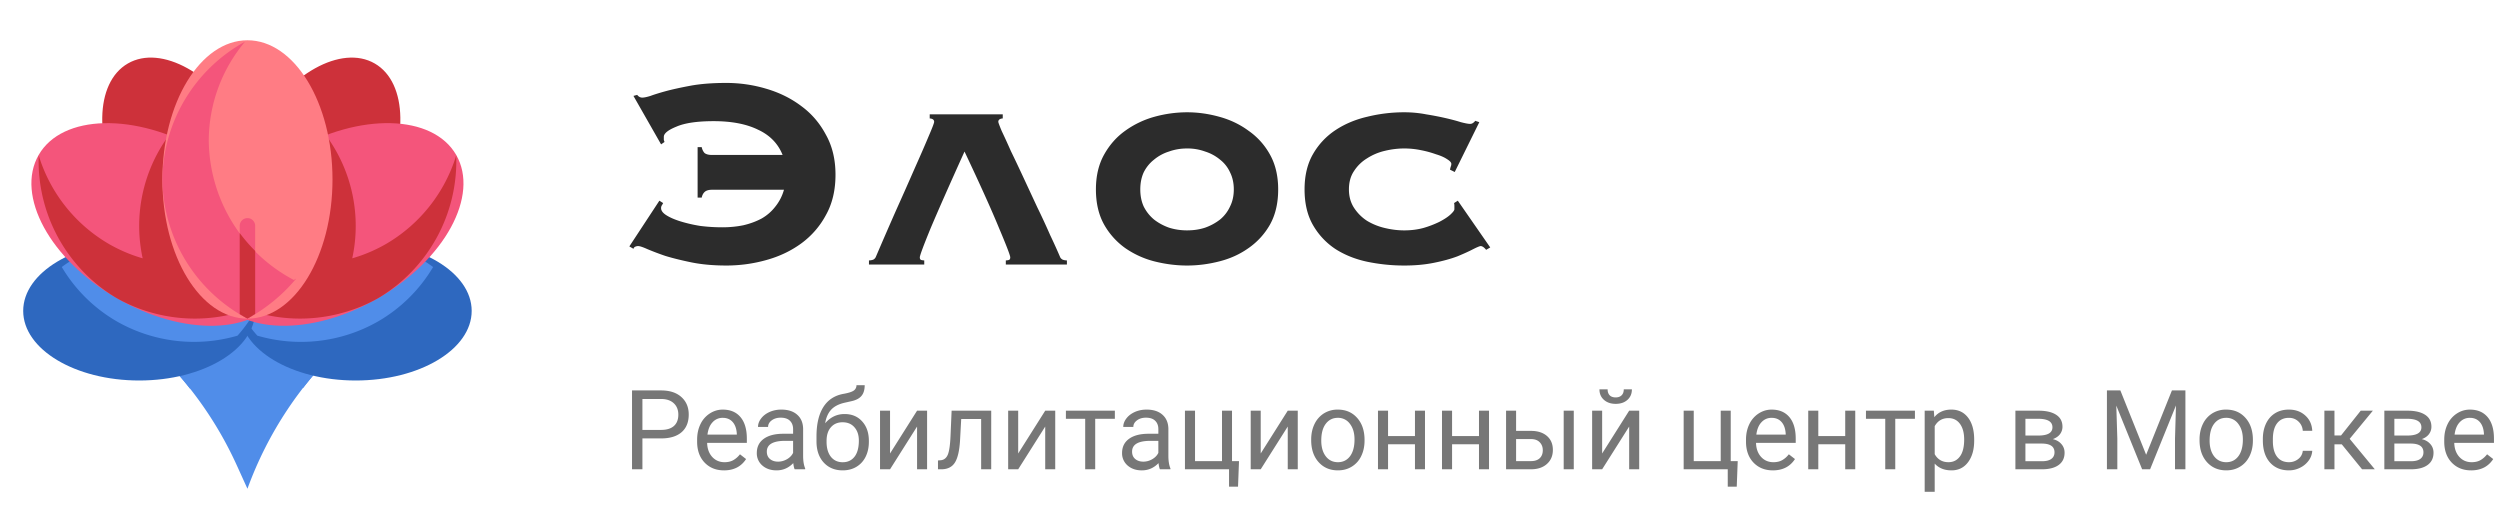 <svg width="293" height="60" fill="none" xmlns="http://www.w3.org/2000/svg"><path d="M83.44 22.24c-.4 0-.693.093-.88.28-.16.16-.267.373-.32.64h-.48v-5.92h.48c.053.267.16.493.32.68.187.16.48.24.88.24h8.28c-.533-1.333-1.493-2.32-2.88-2.96-1.36-.667-3.093-1-5.2-1-1.92 0-3.373.213-4.36.64-.987.4-1.48.8-1.48 1.2v.36l.08.24-.4.28-3.24-5.68.44-.12c.16.213.36.32.6.32.213 0 .533-.067.96-.2.427-.16 1.027-.347 1.8-.56.8-.213 1.773-.427 2.92-.64 1.173-.213 2.56-.32 4.16-.32s3.16.227 4.68.68c1.547.453 2.92 1.133 4.12 2.04 1.2.88 2.16 2 2.88 3.36.747 1.333 1.12 2.893 1.12 4.68 0 1.813-.373 3.387-1.12 4.72a9.885 9.885 0 01-2.88 3.32c-1.2.88-2.573 1.533-4.12 1.96-1.52.427-3.08.64-4.68.64-1.493 0-2.84-.12-4.04-.36-1.173-.24-2.2-.493-3.08-.76a31.59 31.59 0 01-2.12-.8c-.533-.24-.893-.36-1.08-.36a.794.794 0 00-.36.08c-.08.027-.147.107-.2.24l-.48-.28 3.52-5.36.44.28c-.053.107-.107.2-.16.28a.569.569 0 00-.08.32c0 .293.213.573.64.84.427.267.987.507 1.68.72a16.93 16.93 0 002.28.52c.853.107 1.707.16 2.56.16.88 0 1.707-.08 2.48-.24.8-.187 1.52-.453 2.16-.8a5.414 5.414 0 001.6-1.4 5.458 5.458 0 001-1.96h-8.44zm29.602-4.48c-1.76 3.893-3.08 6.88-3.96 8.96-.853 2.08-1.28 3.227-1.28 3.44 0 .187.067.293.2.32.134.027.24.04.32.04V31h-6.48v-.48c.16 0 .32-.027.48-.08a.621.621 0 00.32-.32c.8-1.867 1.6-3.707 2.4-5.52a499.47 499.47 0 002.2-4.96c.667-1.493 1.2-2.72 1.6-3.68.427-.987.64-1.547.64-1.68 0-.24-.173-.373-.52-.4v-.48h8.56v.48c-.346.027-.52.16-.52.4 0 .08.134.44.4 1.08.294.613.654 1.4 1.08 2.36.454.933.947 1.973 1.48 3.12l1.6 3.44a83.36 83.36 0 011.52 3.28 68.17 68.17 0 011.16 2.56c.054.133.16.24.32.32.16.053.32.08.48.08V31h-7.16v-.48c.08 0 .187-.013.32-.04.134-.027.2-.133.2-.32 0-.213-.44-1.36-1.32-3.44-.853-2.08-2.2-5.067-4.04-8.96zm26.08-.36c-.747 0-1.453.12-2.12.36a5.124 5.124 0 00-1.76.96c-.507.4-.907.893-1.2 1.48-.267.587-.4 1.253-.4 2 0 .747.133 1.413.4 2a4.73 4.73 0 001.2 1.52c.507.4 1.093.72 1.76.96.667.213 1.373.32 2.12.32.773 0 1.48-.107 2.12-.32a6.209 6.209 0 001.76-.96 4.287 4.287 0 001.16-1.52c.293-.587.44-1.253.44-2 0-.747-.147-1.413-.44-2a3.933 3.933 0 00-1.16-1.48 5.124 5.124 0 00-1.76-.96 5.997 5.997 0 00-2.12-.36zm0-4.24c1.253 0 2.507.173 3.76.52 1.28.347 2.427.893 3.44 1.64a8.225 8.225 0 012.52 2.8c.64 1.147.96 2.507.96 4.08 0 1.6-.32 2.973-.96 4.12a8.345 8.345 0 01-2.52 2.76c-1.013.72-2.16 1.24-3.44 1.56-1.253.32-2.507.48-3.76.48-1.253 0-2.52-.16-3.8-.48a10.6 10.6 0 01-3.44-1.56 8.525 8.525 0 01-2.48-2.76c-.64-1.147-.96-2.52-.96-4.12 0-1.573.32-2.933.96-4.08.64-1.147 1.467-2.08 2.48-2.8a10.778 10.778 0 013.44-1.64 14.49 14.49 0 013.8-.52zm31.373 7l-.56-.28.08-.32a.798.798 0 00.08-.36c0-.16-.173-.347-.52-.56-.32-.213-.747-.4-1.28-.56a11.828 11.828 0 00-1.76-.48 9.584 9.584 0 00-1.96-.2c-.747 0-1.507.093-2.28.28a6.616 6.616 0 00-2.08.88 4.74 4.74 0 00-1.52 1.48c-.4.587-.6 1.307-.6 2.16 0 .827.2 1.547.6 2.16.4.613.907 1.12 1.52 1.52a7.24 7.24 0 002.08.84c.773.187 1.533.28 2.28.28.8 0 1.547-.093 2.24-.28a11.5 11.5 0 001.88-.72c.56-.293.987-.573 1.28-.84.32-.293.48-.507.48-.64v-.36c0-.16-.013-.28-.04-.36l.44-.28 3.8 5.48-.48.28c-.24-.293-.453-.44-.64-.44-.107 0-.4.12-.88.36-.453.24-1.067.52-1.84.84-.773.293-1.693.547-2.76.76-1.04.213-2.2.32-3.48.32a21.2 21.2 0 01-4.32-.44c-1.387-.293-2.627-.787-3.72-1.48a8.304 8.304 0 01-2.64-2.8c-.667-1.147-1-2.547-1-4.2 0-1.627.333-3.013 1-4.16a8.304 8.304 0 012.64-2.8c1.093-.72 2.333-1.24 3.72-1.56a18.063 18.063 0 014.32-.52c.88 0 1.733.08 2.56.24.827.133 1.587.28 2.28.44.693.16 1.293.32 1.8.48.507.133.867.2 1.08.2.133 0 .253-.04.36-.12.107-.08.187-.16.24-.24l.48.16-2.88 5.84z" fill="#2C2C2C"/><path d="M75.291 51.382V55h-1.218v-9.242h3.408c1.012 0 1.803.258 2.375.774.575.517.863 1.2.863 2.05 0 .898-.282 1.59-.844 2.076-.56.483-1.361.724-2.406.724h-2.177zm0-.997h2.19c.652 0 1.151-.152 1.499-.457.346-.309.52-.753.52-1.333 0-.55-.174-.99-.52-1.32-.348-.33-.824-.502-1.429-.514h-2.26v3.624zm9.56 4.742c-.93 0-1.688-.305-2.272-.914-.584-.614-.876-1.433-.876-2.457v-.215c0-.682.129-1.289.387-1.822a3.05 3.05 0 011.092-1.257c.47-.305.977-.457 1.523-.457.893 0 1.587.294 2.082.882.495.588.743 1.43.743 2.527v.488h-4.653c.017.677.214 1.225.59 1.644.381.415.864.623 1.448.623.414 0 .765-.085 1.053-.254.288-.17.54-.394.756-.673l.717.558c-.576.885-1.439 1.327-2.59 1.327zm-.146-6.157a1.56 1.56 0 00-1.193.52c-.322.343-.52.825-.597 1.447h3.44v-.088c-.033-.597-.194-1.058-.482-1.384-.288-.33-.677-.495-1.168-.495zm8.43 6.03c-.068-.135-.123-.377-.165-.724-.546.567-1.198.851-1.955.851-.677 0-1.234-.19-1.67-.571a1.872 1.872 0 01-.647-1.46c0-.715.27-1.27.812-1.663.546-.398 1.312-.597 2.298-.597h1.143v-.54c0-.41-.123-.736-.368-.977-.246-.246-.608-.368-1.086-.368-.419 0-.77.105-1.054.317-.283.212-.425.468-.425.768h-1.18c0-.343.12-.673.361-.99.246-.322.576-.576.99-.762.42-.186.879-.28 1.378-.28.791 0 1.411.2 1.86.598.448.393.681.937.698 1.63v3.162c0 .63.08 1.132.241 1.504V55h-1.231zm-1.949-.895c.368 0 .717-.095 1.047-.286.33-.19.57-.438.718-.742v-1.41h-.92c-1.44 0-2.159.422-2.159 1.264 0 .368.123.656.368.863.246.207.56.311.946.311zm7.795-5.58c.863 0 1.553.29 2.069.87.521.575.781 1.335.781 2.279v.108c0 .647-.125 1.227-.374 1.739-.25.508-.61.904-1.08 1.187-.465.28-1.002.419-1.612.419-.922 0-1.665-.307-2.228-.92-.563-.618-.844-1.446-.844-2.482v-.572c0-1.443.267-2.59.8-3.44.537-.85 1.329-1.37 2.374-1.555.592-.106.992-.235 1.199-.388a.735.735 0 00.311-.628h.965c0 .53-.12.942-.362 1.238-.237.296-.617.506-1.142.628l-.876.197c-.698.165-1.223.444-1.574.838-.347.39-.574.91-.68 1.562.623-.72 1.38-1.08 2.273-1.08zm-.229.965c-.575 0-1.032.195-1.37.584-.34.385-.508.92-.508 1.606v.102c0 .736.169 1.32.507 1.752.343.427.804.64 1.384.64.584 0 1.045-.215 1.384-.647.338-.431.508-1.062.508-1.891 0-.648-.172-1.166-.514-1.555-.339-.394-.802-.59-1.39-.59zm8.728-1.358h1.175V55h-1.175v-5.008L104.313 55h-1.174v-6.868h1.174v5.015l3.167-5.015zm8.69 0V55h-1.18v-5.897h-2.336l-.14 2.57c-.076 1.181-.275 2.026-.597 2.533-.317.508-.823.773-1.517.794h-.469v-1.035l.336-.025c.381-.042.654-.262.819-.66.165-.398.271-1.134.317-2.21l.127-2.938h4.64zm6.329 0h1.174V55h-1.174v-5.008L119.332 55h-1.175v-6.868h1.175v5.015l3.167-5.015zm8.163.952h-2.304V55h-1.174v-5.916h-2.26v-.952h5.738v.952zM135.943 55c-.067-.135-.122-.377-.165-.724-.546.567-1.197.851-1.955.851-.677 0-1.233-.19-1.669-.571a1.872 1.872 0 01-.648-1.46c0-.715.271-1.27.813-1.663.546-.398 1.312-.597 2.298-.597h1.142v-.54c0-.41-.122-.736-.368-.977-.245-.246-.607-.368-1.085-.368-.419 0-.771.105-1.054.317-.284.212-.425.468-.425.768h-1.181c0-.343.121-.673.362-.99.245-.322.575-.576.99-.762.419-.186.878-.28 1.377-.28.792 0 1.412.2 1.86.598.449.393.682.937.699 1.63v3.162c0 .63.08 1.132.241 1.504V55h-1.232zm-1.948-.895c.368 0 .717-.095 1.047-.286.33-.19.569-.438.717-.742v-1.41h-.92c-1.439 0-2.158.422-2.158 1.264 0 .368.122.656.368.863.245.207.561.311.946.311zm4.881-5.973h1.181v5.91h3.161v-5.91h1.174v5.91h.819l-.114 2.996h-1.054V55h-5.167v-6.868zm12.048 0h1.174V55h-1.174v-5.008L147.756 55h-1.174v-6.868h1.174v5.015l3.168-5.015zm2.748 3.37c0-.672.132-1.278.394-1.815a2.995 2.995 0 011.104-1.244 3.024 3.024 0 011.619-.438c.935 0 1.691.324 2.266.971.58.648.87 1.509.87 2.584v.082c0 .669-.129 1.27-.387 1.803a2.89 2.89 0 01-1.099 1.238c-.474.296-1.019.444-1.637.444-.931 0-1.687-.324-2.266-.971-.576-.648-.864-1.505-.864-2.571v-.083zm1.181.14c0 .762.176 1.373.527 1.835.355.46.829.692 1.422.692.596 0 1.07-.233 1.422-.699.351-.47.526-1.125.526-1.968 0-.753-.179-1.362-.539-1.828a1.694 1.694 0 00-1.422-.704c-.58 0-1.047.23-1.403.692-.355.46-.533 1.121-.533 1.98zM167.009 55h-1.175v-2.933h-3.154V55h-1.181v-6.868h1.181v2.977h3.154v-2.977h1.175V55zm7.503 0h-1.175v-2.933h-3.154V55h-1.181v-6.868h1.181v2.977h3.154v-2.977h1.175V55zm3.174-4.5h1.783c.779.008 1.395.211 1.847.609.453.398.68.937.68 1.618 0 .686-.233 1.236-.699 1.65-.465.416-1.091.623-1.879.623h-2.907v-6.868h1.175v2.367zm6.76 4.5h-1.181v-6.868h1.181V55zm-6.76-3.542v2.584h1.745c.44 0 .781-.113 1.022-.337.241-.228.362-.54.362-.933 0-.38-.119-.692-.356-.933-.232-.246-.56-.372-.983-.381h-1.79zm13.253-3.326h1.175V55h-1.175v-5.008L187.772 55h-1.174v-6.868h1.174v5.015l3.167-5.015zm.318-2.501c0 .512-.176.925-.527 1.238-.347.309-.804.463-1.371.463s-1.026-.157-1.378-.47c-.351-.313-.526-.723-.526-1.231h.958c0 .296.08.529.241.698.161.165.396.248.705.248.296 0 .527-.083.692-.248.169-.165.254-.398.254-.698h.952zm6.068 2.5h1.181v5.91h3.161v-5.91h1.174v5.91h.819l-.114 2.997h-1.054V55h-5.167v-6.868zm10.455 6.996c-.931 0-1.689-.305-2.273-.914-.584-.614-.876-1.433-.876-2.457v-.215c0-.682.129-1.289.388-1.822a3.048 3.048 0 011.091-1.257c.47-.305.978-.457 1.524-.457.893 0 1.587.294 2.082.882.495.588.742 1.43.742 2.527v.488h-4.652c.017.677.213 1.225.59 1.644.381.415.863.623 1.447.623.415 0 .766-.085 1.054-.254.288-.17.54-.394.755-.673l.718.558c-.576.885-1.439 1.327-2.59 1.327zm-.146-6.157c-.474 0-.872.173-1.194.52-.321.343-.52.825-.596 1.447h3.44v-.088c-.034-.597-.194-1.058-.482-1.384-.288-.33-.677-.495-1.168-.495zm9.801 6.03h-1.175v-2.933h-3.155V55h-1.18v-6.868h1.18v2.977h3.155v-2.977h1.175V55zm6.995-5.916h-2.305V55h-1.174v-5.916h-2.26v-.952h5.739v.952zm6.944 2.558c0 1.045-.239 1.887-.717 2.526-.478.64-1.126.959-1.943.959-.833 0-1.489-.265-1.967-.794v3.308h-1.175v-9.51h1.073l.057.763c.478-.593 1.143-.89 1.993-.89.826 0 1.477.312 1.955.934.483.622.724 1.487.724 2.596v.108zm-1.174-.133c0-.775-.165-1.386-.495-1.835-.33-.448-.783-.672-1.359-.672-.711 0-1.244.315-1.599.945v3.282c.351.626.888.94 1.612.94.563 0 1.009-.223 1.339-.667.335-.449.502-1.113.502-1.993zM236.205 55v-6.868h2.678c.914 0 1.615.16 2.101.482.491.318.737.785.737 1.403 0 .317-.096.605-.286.863-.19.254-.472.449-.844.584.415.098.747.288.996.572.254.283.381.622.381 1.015 0 .63-.232 1.113-.698 1.447-.461.335-1.115.502-1.961.502h-3.104zm1.174-3.015v2.07h1.942c.491 0 .857-.092 1.098-.274.246-.182.369-.438.369-.768 0-.685-.504-1.028-1.511-1.028h-1.898zm0-.94h1.517c1.1 0 1.65-.321 1.65-.964 0-.644-.52-.976-1.561-.997h-1.606v1.961zm11.127-5.287l3.022 7.54 3.021-7.54h1.581V55h-1.219v-3.6l.114-3.884L251.991 55h-.933l-3.028-7.465.121 3.866V55h-1.219v-9.242h1.574zm9.281 5.744c0-.672.131-1.278.393-1.815a2.99 2.99 0 011.105-1.244 3.02 3.02 0 011.618-.438c.936 0 1.691.324 2.266.971.58.648.87 1.509.87 2.584v.082c0 .669-.129 1.27-.387 1.803-.254.529-.62.941-1.098 1.238-.474.296-1.02.444-1.638.444-.931 0-1.686-.324-2.266-.971-.576-.648-.863-1.505-.863-2.571v-.083zm1.18.14c0 .762.176 1.373.527 1.835.356.46.83.692 1.422.692.597 0 1.071-.233 1.422-.699.351-.47.527-1.125.527-1.968 0-.753-.18-1.362-.54-1.828a1.693 1.693 0 00-1.422-.704c-.579 0-1.047.23-1.403.692-.355.46-.533 1.121-.533 1.98zm9.3 2.526a1.69 1.69 0 001.098-.38 1.34 1.34 0 00.52-.953h1.111a2.125 2.125 0 01-.406 1.124 2.67 2.67 0 01-1.003.85 2.866 2.866 0 01-1.32.318c-.936 0-1.68-.311-2.235-.933-.55-.627-.825-1.481-.825-2.565v-.196c0-.669.123-1.264.368-1.784.246-.52.597-.925 1.054-1.212.461-.288 1.005-.432 1.631-.432.77 0 1.409.23 1.917.692.512.461.785 1.06.819 1.796h-1.111a1.602 1.602 0 00-.508-1.092c-.3-.287-.672-.431-1.117-.431-.596 0-1.06.215-1.39.647-.326.428-.489 1.048-.489 1.86v.222c0 .792.163 1.4.489 1.828.326.428.791.642 1.397.642zm6.189-2.094h-.857V55h-1.181v-6.868h1.181v2.907h.768l2.31-2.907h1.422l-2.717 3.3L278.328 55h-1.492l-2.38-2.926zM279.445 55v-6.868h2.679c.914 0 1.614.16 2.101.482.49.318.736.785.736 1.403 0 .317-.095.605-.286.863-.19.254-.472.449-.844.584.415.098.747.288.997.572.254.283.38.622.38 1.015 0 .63-.232 1.113-.698 1.447-.461.335-1.115.502-1.961.502h-3.104zm1.174-3.015v2.07h1.943c.49 0 .856-.092 1.098-.274.245-.182.368-.438.368-.768 0-.685-.504-1.028-1.511-1.028h-1.898zm0-.94h1.517c1.1 0 1.651-.321 1.651-.964 0-.644-.521-.976-1.562-.997h-1.606v1.961zm8.995 4.082c-.931 0-1.689-.305-2.273-.914-.584-.614-.876-1.433-.876-2.457v-.215c0-.682.129-1.289.388-1.822a3.048 3.048 0 011.091-1.257c.47-.305.978-.457 1.524-.457.893 0 1.587.294 2.082.882.495.588.742 1.43.742 2.527v.488h-4.652c.017.677.213 1.225.59 1.644.381.415.863.623 1.447.623.415 0 .766-.085 1.054-.254.288-.17.54-.394.755-.673l.718.558c-.576.885-1.439 1.327-2.59 1.327zm-.146-6.157c-.474 0-.872.173-1.194.52-.321.343-.52.825-.596 1.447h3.44v-.088c-.034-.597-.194-1.058-.482-1.384-.288-.33-.677-.495-1.168-.495z" fill="#777"/><g clip-path="url(#clip0)"><path d="M29 57.281l-1.255-2.762a43.657 43.657 0 00-8.874-12.804l-5.277-5.278h30.812l-3.987 3.68A43.67 43.67 0 0029 57.282z" fill="#508DE9"/><path d="M13.594 36.438l5.277 5.277a43.766 43.766 0 013.391 3.828A15.702 15.702 0 0029 40.864a15.719 15.719 0 006.536 4.597 43.568 43.568 0 014.884-5.347l3.986-3.675H13.594z" fill="#508DE9"/><path d="M44.184 23.29c3.754-6.501 3.634-13.598-.267-15.85-3.9-2.252-10.106 1.192-13.86 7.694-3.754 6.502-3.634 13.598.267 15.85 3.9 2.253 10.106-1.192 13.86-7.694z" fill="#CD313A"/><path d="M28.581 30.983c3.901-2.252 4.02-9.348.267-15.85-3.754-6.502-9.96-9.946-13.86-7.694-3.902 2.252-4.021 9.349-.267 15.85 3.754 6.502 9.96 9.947 13.86 7.694z" fill="#CD313A"/><path d="M41.688 44.594c7.507 0 13.593-3.652 13.593-8.157 0-4.504-6.086-8.156-13.593-8.156-7.508 0-13.594 3.652-13.594 8.157 0 4.504 6.086 8.156 13.593 8.156z" fill="#2E68BF"/><path d="M41.688 28.281a15.603 15.603 0 00-13.594 8.157 16.402 16.402 0 002.065 2.9 18.228 18.228 0 0014.162-1.673 17.903 17.903 0 006.439-6.368 15.204 15.204 0 00-9.072-3.016z" fill="#508DE9"/><path d="M16.313 44.594c7.507 0 13.593-3.652 13.593-8.157 0-4.504-6.086-8.156-13.593-8.156-7.508 0-13.594 3.652-13.594 8.157 0 4.504 6.086 8.156 13.594 8.156z" fill="#2E68BF"/><path d="M27.84 39.337a16.407 16.407 0 002.066-2.9 15.601 15.601 0 00-13.593-8.156 15.204 15.204 0 00-9.073 3.012 17.901 17.901 0 006.439 6.367 18.228 18.228 0 0014.162 1.678z" fill="#508DE9"/><path d="M44.32 34.94c7.802-4.504 11.895-12.021 9.142-16.79-2.752-4.767-11.309-4.98-19.11-.476-7.803 4.505-11.896 12.022-9.143 16.79 2.753 4.767 11.31 4.98 19.111.476z" fill="#F4557B"/><path d="M34.356 17.678a17.842 17.842 0 013.951-1.676 17.903 17.903 0 012.976 14.273 17.812 17.812 0 003.948-1.676 18.15 18.15 0 008.238-10.384 18.669 18.669 0 01-9.144 16.726 18.68 18.68 0 01-19.111-.476 18.678 18.678 0 019.142-16.787z" fill="#CD313A"/><path d="M32.79 34.465c2.752-4.768-1.34-12.285-9.143-16.79-7.801-4.504-16.358-4.29-19.11.477-2.753 4.768 1.34 12.285 9.142 16.79 7.802 4.504 16.358 4.29 19.11-.477z" fill="#F4557B"/><path d="M23.648 17.678a17.841 17.841 0 00-3.952-1.676 17.906 17.906 0 00-2.976 14.273 17.81 17.81 0 01-3.947-1.676 18.154 18.154 0 01-8.236-10.384 18.669 18.669 0 009.142 16.726 18.682 18.682 0 0019.112-.476 18.68 18.68 0 00-9.143-16.787z" fill="#CD313A"/><path d="M29 37.344c5.506 0 9.969-7.304 9.969-16.313 0-9.009-4.463-16.312-9.969-16.312-5.506 0-9.969 7.303-9.969 16.312 0 9.01 4.463 16.313 9.969 16.313z" fill="#FF7C84"/><path d="M34.438 32.813a18.678 18.678 0 01-9.97-16.313 18.089 18.089 0 014.25-11.615 18.646 18.646 0 00-9.687 16.146A18.679 18.679 0 0029 37.344a19.823 19.823 0 005.72-4.697c-.096.053-.186.113-.282.166z" fill="#F4557B"/><path d="M29 25.563a.906.906 0 00-.906.906V36.81c.298.181.598.362.906.534.308-.17.608-.35.906-.534V26.469a.906.906 0 00-.906-.907z" fill="#F4557B"/><path d="M29.906 29.407a19.19 19.19 0 01-1.812-2.094v9.497c.298.181.598.362.906.534.312-.172.605-.367.906-.553v-7.384z" fill="#CD313A"/></g><defs><clipPath id="clip0"><path fill="#fff" transform="translate(0 2)" d="M0 0h58v58H0z"/></clipPath></defs></svg>